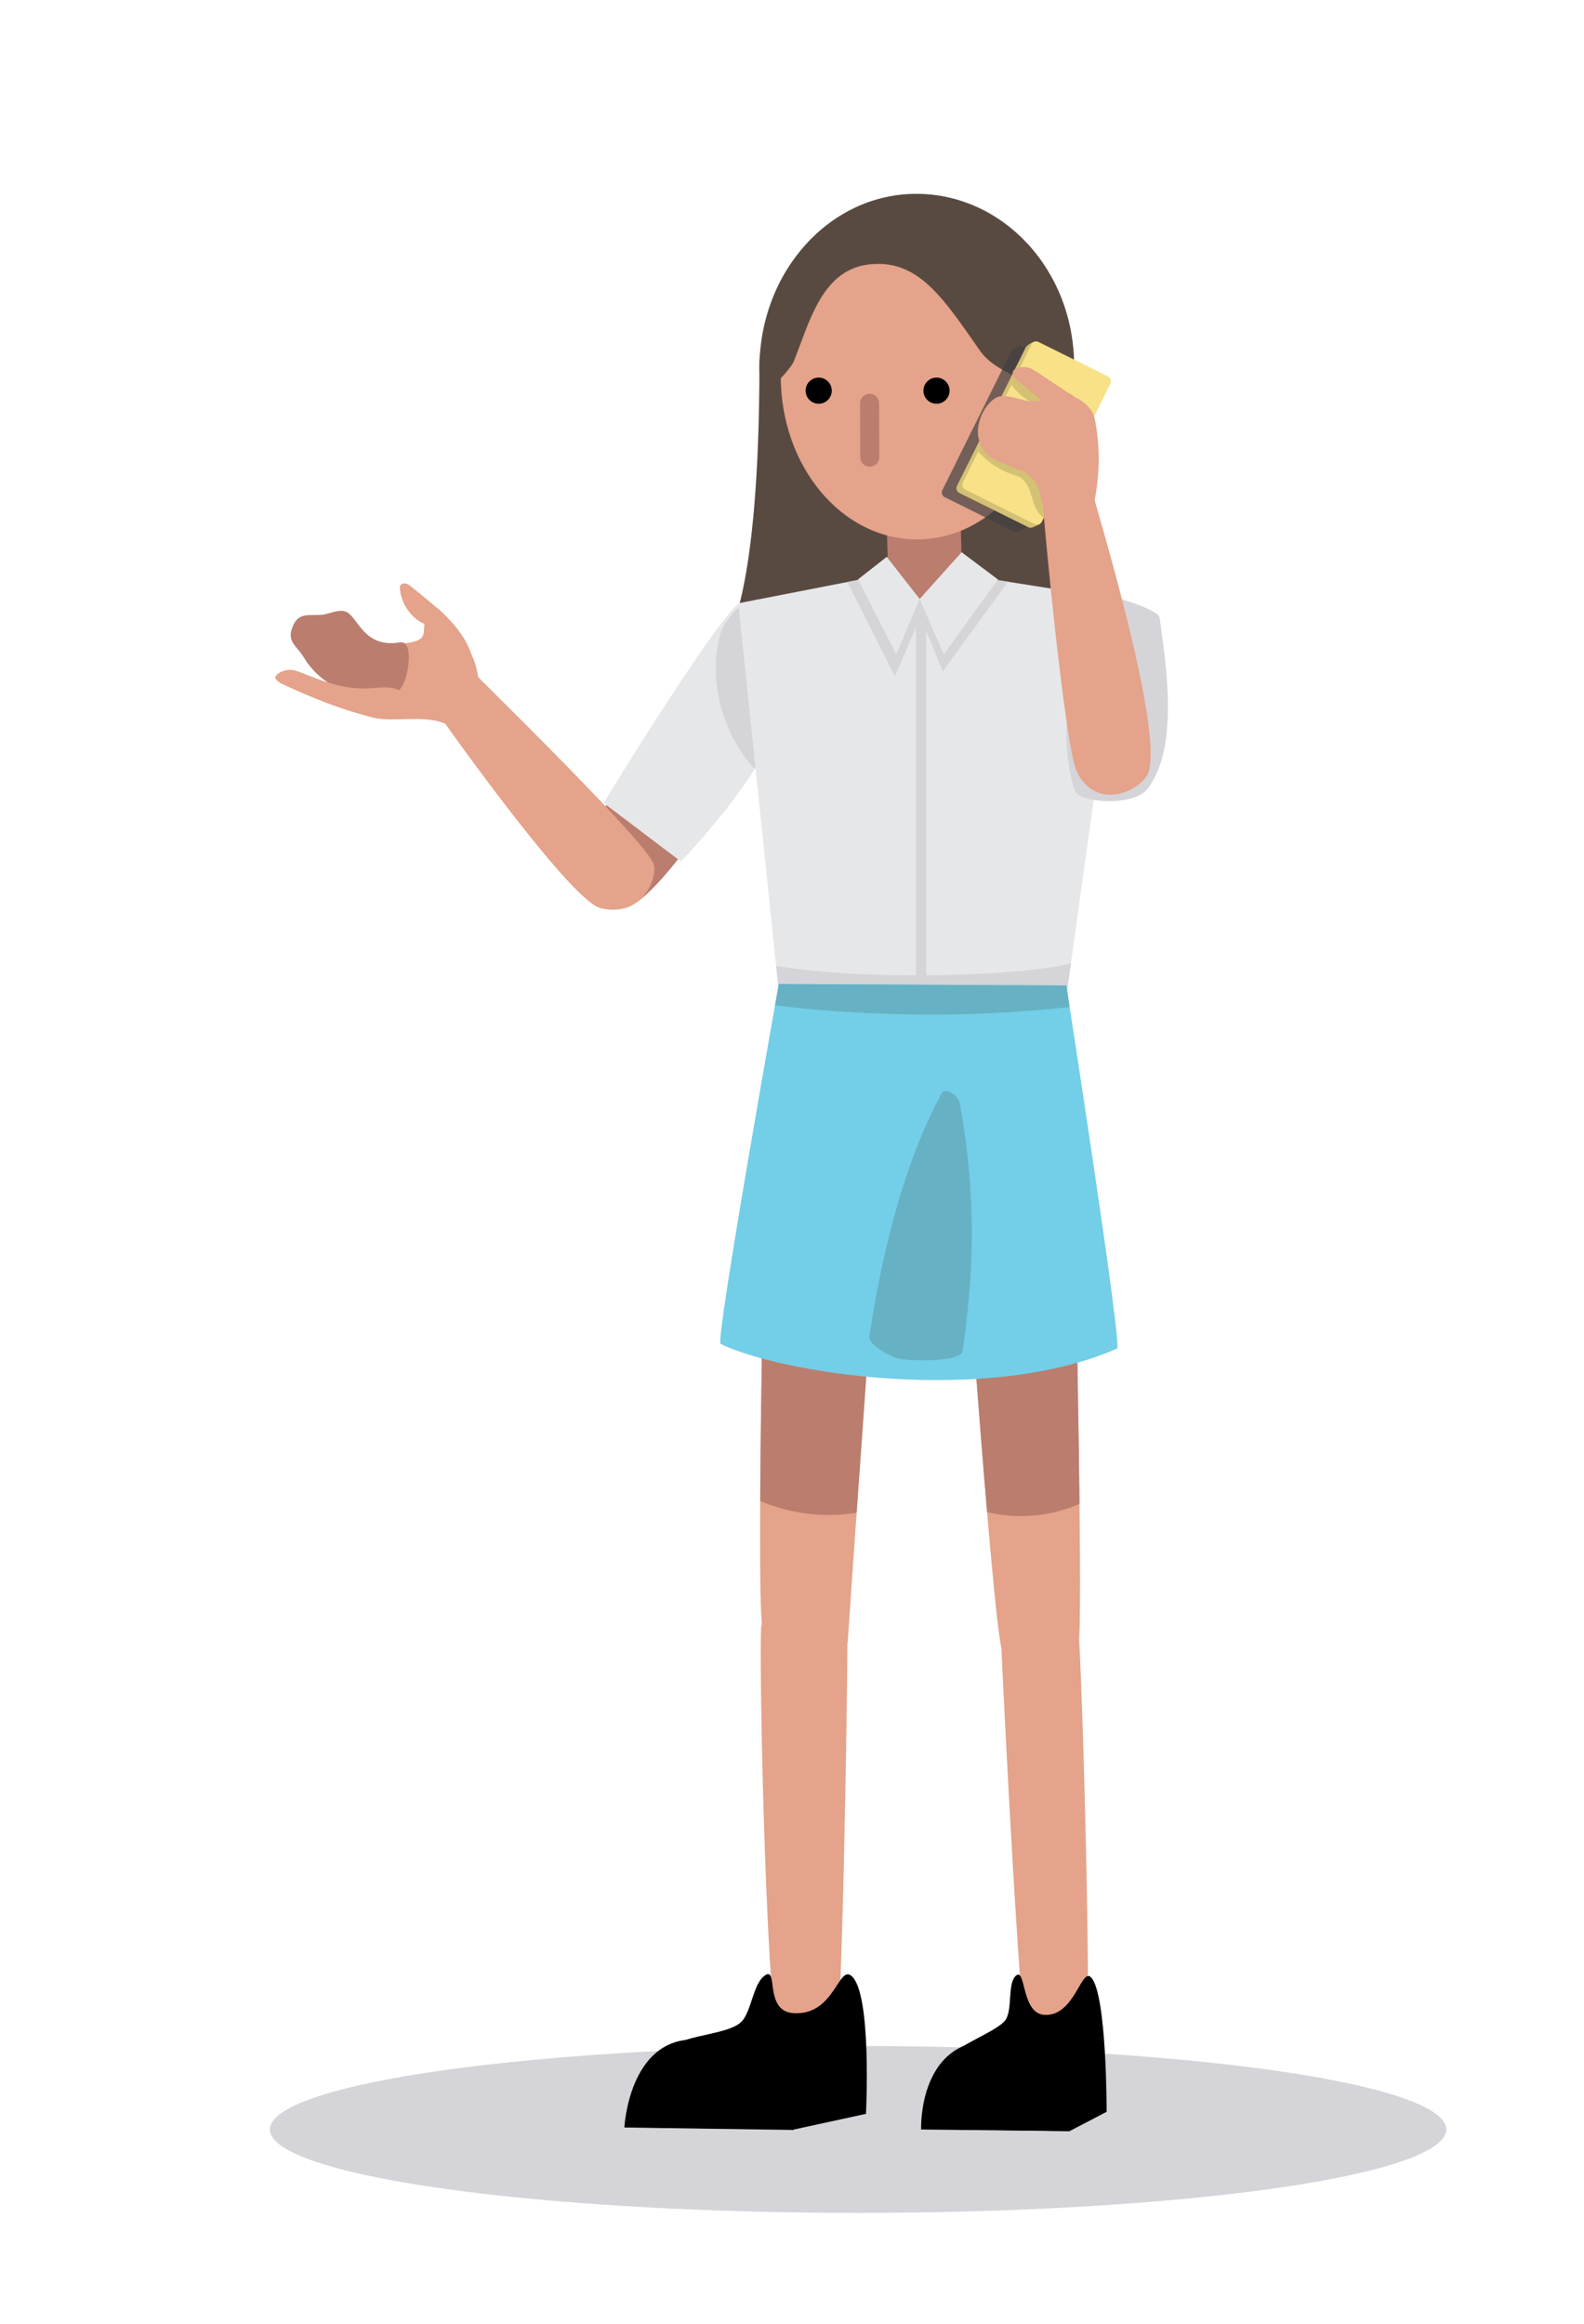 <?xml version="1.0" encoding="utf-8"?>
<!-- Generator: Adobe Adobe Illustrator 24.2.0, SVG Export Plug-In . SVG Version: 6.00 Build 0)  -->
<svg version="1.1" xmlns="http://www.w3.org/2000/svg" xmlns:xlink="http://www.w3.org/1999/xlink" x="0px" y="0px"
	 viewBox="0 0 1500 2200" style="enable-background:new 0 0 1500 2200;" xml:space="preserve">
<style type="text/css">
	.st0{fill:#7C84C0;}
	.st1{fill:#F9CDAE;}
	.st2{fill:#73CEE7;}
	.st3{fill:#F8E187;}
	.st4{fill:#F1F1F3;stroke:#000000;stroke-miterlimit:10;}
	.st5{fill:#194058;stroke:#000000;stroke-miterlimit:10;}
	.st6{fill:#42BA87;}
	.st7{fill:#D5D4D8;}
	.st8{fill:none;stroke:#916747;stroke-width:70;stroke-linecap:round;stroke-miterlimit:10;}
	.st9{fill:#916747;}
	.st10{fill:#A37451;}
	.st11{fill:#C2885F;}
	.st12{fill:none;stroke:#A37451;stroke-width:18;stroke-linecap:round;stroke-miterlimit:10;}
	.st13{fill:#666691;}
	.st14{clip-path:url(#SVGID_2_);fill:#666691;}
	.st15{clip-path:url(#SVGID_4_);fill:#916747;}
	.st16{clip-path:url(#SVGID_6_);fill:#916747;}
	.st17{fill:#E6E7E8;}
	.st18{clip-path:url(#SVGID_8_);fill:#D5D4D8;}
	.st19{clip-path:url(#SVGID_10_);fill:#D5D4D8;}
	.st20{fill:#E0E1E2;}
	.st21{fill:#9D9FA1;}
	.st22{fill:#3B2213;}
	.st23{opacity:0.8;fill:#73CEE7;}
	.st24{fill:none;stroke:#FFFFFF;stroke-width:10;stroke-linecap:round;stroke-miterlimit:10;}
	.st25{fill:#594A41;}
	.st26{fill:none;stroke:#BB7D6E;stroke-width:70;stroke-linecap:round;stroke-miterlimit:10;}
	.st27{fill:#E4A38A;}
	.st28{fill:#F5AF93;stroke:#BB7D6E;stroke-width:18;stroke-linecap:round;stroke-miterlimit:10;}
	.st29{fill:#F5AF93;}
	.st30{fill:#BB7D6E;}
	.st31{clip-path:url(#SVGID_12_);fill:#D5D4D8;}
	.st32{clip-path:url(#SVGID_14_);}
	.st33{clip-path:url(#SVGID_16_);fill:#BB7D6E;}
	.st34{clip-path:url(#SVGID_18_);fill:#BB7D6E;}
	.st35{clip-path:url(#SVGID_20_);fill:#66B1C3;}
	.st36{opacity:0.678;fill:#404041;}
	.st37{fill:#D3C174;}
	.st38{clip-path:url(#SVGID_22_);}
	.st39{opacity:0.302;fill:#73CEE7;}
	.st40{fill:#66B1C3;}
	.st41{clip-path:url(#SVGID_24_);fill:#666691;}
	.st42{clip-path:url(#SVGID_26_);fill:#666691;}
	.st43{clip-path:url(#SVGID_28_);fill:#666691;}
	.st44{fill:#262161;}
	.st45{fill:none;stroke:#F5AF93;stroke-width:70;stroke-linecap:round;stroke-miterlimit:10;}
	.st46{fill:#8A5D3B;}
	.st47{fill:#194058;}
	.st48{fill:#A7A9AC;stroke:#A7A9AC;stroke-width:20;stroke-miterlimit:10;}
	.st49{fill:#FFFFFF;stroke:#A7A9AC;stroke-width:20;stroke-miterlimit:10;}
	.st50{fill:#A1DCEF;}
	.st51{fill:#A7A9AC;}
	.st52{opacity:0.039;}
	.st53{fill:#FDE1CE;}
	.st54{fill:none;stroke:#FAC9A7;stroke-width:70;stroke-linecap:round;stroke-miterlimit:10;}
	.st55{fill:#C49A6B;}
	.st56{fill:#FAC9A7;}
	.st57{fill:#4F4E6D;}
	.st58{clip-path:url(#SVGID_30_);fill:#4F4E6D;}
	.st59{clip-path:url(#SVGID_32_);fill:#4F4E6D;}
	.st60{clip-path:url(#SVGID_34_);fill:#D5D4D8;}
	.st61{clip-path:url(#SVGID_36_);fill:#4F4E6D;}
	.st62{clip-path:url(#SVGID_38_);fill:#4F4E6D;}
	.st63{clip-path:url(#SVGID_40_);fill:#C8CCE7;}
	.st64{fill:#F5AF93;stroke:#F5AF93;stroke-width:18;stroke-linecap:round;stroke-miterlimit:10;}
	.st65{fill:#C8CCE7;}
	.st66{fill:#8B8AC3;}
	.st67{fill:#FFFFFF;stroke:#73CEE7;stroke-width:5;stroke-miterlimit:10;}
	.st68{clip-path:url(#SVGID_42_);fill:#66B1C3;}
	.st69{fill:#73CEE7;stroke:#73CEE7;stroke-width:5;stroke-miterlimit:10;}
	.st70{clip-path:url(#SVGID_44_);fill:#66B1C3;}
	.st71{fill:#F1F1F3;}
	.st72{clip-path:url(#SVGID_46_);fill:#4F4E6D;}
	.st73{clip-path:url(#SVGID_48_);fill:#4F4E6D;}
	.st74{clip-path:url(#SVGID_50_);fill:#C8CCE7;}
	.st75{clip-path:url(#SVGID_52_);fill:#66B1C3;}
	.st76{clip-path:url(#SVGID_54_);fill:#66B1C3;}
	.st77{clip-path:url(#SVGID_56_);fill:#666691;}
	.st78{clip-path:url(#SVGID_58_);fill:#916747;}
	.st79{clip-path:url(#SVGID_60_);fill:#916747;}
	.st80{clip-path:url(#SVGID_62_);fill:#D5D4D8;}
	.st81{clip-path:url(#SVGID_64_);fill:#D5D4D8;}
	.st82{clip-path:url(#SVGID_66_);fill:#D5D4D8;}
	.st83{clip-path:url(#SVGID_68_);}
	.st84{clip-path:url(#SVGID_70_);fill:#BB7D6E;}
	.st85{clip-path:url(#SVGID_72_);fill:#BB7D6E;}
	.st86{clip-path:url(#SVGID_74_);fill:#66B1C3;}
	.st87{clip-path:url(#SVGID_76_);}
	.st88{clip-path:url(#SVGID_78_);fill:#4F4E6D;}
	.st89{clip-path:url(#SVGID_80_);fill:#4F4E6D;}
	.st90{clip-path:url(#SVGID_82_);fill:#D5D4D8;}
	.st91{clip-path:url(#SVGID_84_);fill:#666691;}
	.st92{clip-path:url(#SVGID_86_);fill:#666691;}
	.st93{clip-path:url(#SVGID_88_);fill:#666691;}
	.st94{fill:#E6E7E8;stroke:#A7A9AC;stroke-width:20;stroke-linecap:square;stroke-miterlimit:10;}
	.st95{fill:#FFFFFF;}
	.st96{fill:#BCBEC0;}
	.st97{fill:none;stroke:#FFFFFF;stroke-width:10;stroke-miterlimit:10;}
	.st98{opacity:0.2;}
	.st99{clip-path:url(#SVGID_90_);fill:#58595B;}
	.st100{fill-rule:evenodd;clip-rule:evenodd;fill:#F8E187;}
	.st101{opacity:0.11;}
	.st102{clip-path:url(#SVGID_92_);}
	.st103{opacity:0.02;}
	.st104{clip-path:url(#SVGID_94_);fill:#4F4E6D;}
	.st105{clip-path:url(#SVGID_96_);fill:#4F4E6D;}
	.st106{clip-path:url(#SVGID_98_);fill:#D5D4D8;}
	.st107{display:none;opacity:0.031;}
	.st108{display:inline;}
	.st109{stroke:#A7A9AC;stroke-width:20;stroke-miterlimit:10;}
	.st110{display:inline;opacity:0.122;}
	.st111{stroke:#FAC9A7;stroke-width:70;stroke-linecap:round;stroke-miterlimit:10;}
	.st112{clip-path:url(#SVGID_100_);}
	.st113{clip-path:url(#SVGID_102_);}
	.st114{clip-path:url(#SVGID_104_);}
	.st115{clip-path:url(#SVGID_106_);fill:#4F4E6D;}
	.st116{clip-path:url(#SVGID_108_);fill:#4F4E6D;}
	.st117{clip-path:url(#SVGID_110_);fill:#C8CCE7;}
	.st118{clip-path:url(#SVGID_112_);fill:#66B1C3;}
	.st119{clip-path:url(#SVGID_114_);fill:#66B1C3;}
	.st120{clip-path:url(#SVGID_116_);}
	.st121{clip-path:url(#SVGID_118_);}
	.st122{clip-path:url(#SVGID_120_);}
	.st123{stroke:#F5AF93;stroke-width:70;stroke-linecap:round;stroke-miterlimit:10;}
	.st124{stroke:#F5AF93;stroke-width:18;stroke-linecap:round;stroke-miterlimit:10;}
	.st125{display:inline;stroke:#73CEE7;stroke-width:5;stroke-miterlimit:10;}
	.st126{clip-path:url(#SVGID_122_);}
	.st127{clip-path:url(#SVGID_124_);}
	.st128{clip-path:url(#SVGID_126_);fill:#666691;}
	.st129{clip-path:url(#SVGID_128_);fill:#916747;}
	.st130{clip-path:url(#SVGID_130_);fill:#916747;}
	.st131{clip-path:url(#SVGID_132_);fill:#D5D4D8;}
	.st132{clip-path:url(#SVGID_134_);fill:#D5D4D8;}
	.st133{fill:#808284;}
	.st134{fill-rule:evenodd;clip-rule:evenodd;fill:#F0BF4F;}
	.st135{fill:none;stroke:#808284;stroke-width:60;stroke-miterlimit:10;}
	.st136{fill:none;stroke:#808284;stroke-width:60;stroke-linecap:round;stroke-miterlimit:10;}
	.st137{display:none;}
	.st138{display:inline;opacity:0.271;}
</style>
<g id="Layer_2">
</g>
<g id="Business">
	<g id="Layer_65">
	</g>
	<g id="Layer_15">
	</g>
	<g id="Layer_14">
		<g id="Layer_45">
		</g>
	</g>
	<g id="Layer_18">
	</g>
	<g id="Layer_13">
	</g>
	<g id="Layer_66">
	</g>
</g>
<g id="Exec">
	<ellipse class="st7" cx="812.56" cy="2016.02" rx="557" ry="79"/>
	<g>
		<path class="st25" d="M690.81,603.3c-3.41-3.87,28.36-32.74,28.36-260.43c0-49.69,85.62-116.18,129.76-121.71
			c102.45-12.85,167.24,108.34,167.24,108.34s18.4,266.78,14.31,270.15C962.02,656.16,744.04,663.62,690.81,603.3z"/>
		<line class="st26" x1="874.46" y1="484.98" x2="876.26" y2="552.92"/>
		<g>
			<ellipse class="st27" cx="868.36" cy="356.18" rx="129" ry="154.5"/>
			<circle cx="775.27" cy="369.87" r="12.38"/>
			<circle cx="886.84" cy="369.87" r="12.38"/>
			<line class="st28" x1="823.46" y1="381.79" x2="823.66" y2="432.79"/>
		</g>
		<path class="st25" d="M719.17,348.51c0-91.13,66.49-165,148.5-165s149.5,71.87,149.5,163c0,30.75-7.21,22.94-18.03,21.17
			c-18.03-2.96-56.51-14.84-70.87-35.32c-34.88-49.73-58.76-88.16-106.6-81.85c-43.8,5.78-55.44,55.52-70.31,92.48
			C750.31,345.59,719.17,389.57,719.17,348.51z"/>
		<path class="st29" d="M969.81,396.12c0-19.47,0.78-37.25,20.25-37.25c19.47,0,35.25,15.78,35.25,35.25
			c0,19.47-15.78,35.25-35.25,35.25C970.59,429.37,969.81,415.58,969.81,396.12z"/>
	</g>
	<g id="Layer_17">
		<path class="st30" d="M551.27,793.77c7.52-11.37,96.11-130.7,96.11-130.7l59.28,55.62c0,0-78.53,131.12-114.11,140.7
			C572.56,864.77,539.99,810.83,551.27,793.77z"/>
		<g id="Layer_39">
			<path class="st17" d="M571.6,760.2c0,0,99.69-163.68,127.57-188.87c2.42-2.19,44.91,26.04,44.91,82.05
				c0,60.25-99.27,162.25-99.27,162.25L571.6,760.2z"/>
			<g>
				<defs>
					<path id="SVGID_11_" d="M571.6,760.2c0,0,99.69-163.68,127.57-188.87c2.42-2.19,44.91,26.04,44.91,82.05
						c0,60.25-99.27,162.25-99.27,162.25L571.6,760.2z"/>
				</defs>
				<clipPath id="SVGID_2_">
					<use xlink:href="#SVGID_11_"  style="overflow:visible;"/>
				</clipPath>
				<path style="clip-path:url(#SVGID_2_);fill:#D5D4D8;" d="M727.49,728.43c1.9-47.46-8.85-85.78-18.09-131.83
					c-1.98-9.86,5.25-28.08-6.43-23.27c-7.41,3.05-18.34,17.81-20.93,27.44c-14.41,53.5,10.64,108.93,40.2,134.57
					C722.43,735.5,728.64,727.39,727.49,728.43z"/>
			</g>
			<polygon class="st17" points="818.72,547.83 699.17,571.15 744.08,1001.93 1001.35,1003.85 1062.1,567.77 940.62,548.56 
				910.68,524.56 871.54,567.96 840.53,529.02 			"/>
			<path class="st7" d="M1019.58,751.31c-5.25-4.42-17.45-68.42-3-92.64c23.41-39.22-14.71-84.86,6.56-95.52
				c13.4-6.72,73.97,13.18,75,21.5c4.23,34.35,20.56,122.3-12,162.73C1074.3,762.09,1031.2,761.08,1019.58,751.31z"/>
			<g>
				<defs>
					<polygon id="SVGID_13_" points="818.72,547.83 699.17,571.15 744.08,1001.93 1001.35,1003.85 1062.1,567.77 940.62,548.56 
						910.68,524.56 871.54,567.96 840.53,529.02 					"/>
				</defs>
				<clipPath id="SVGID_4_">
					<use xlink:href="#SVGID_13_"  style="overflow:visible;"/>
				</clipPath>
				<g style="clip-path:url(#SVGID_4_);">
					<rect x="867.37" y="580.83" class="st7" width="9.75" height="387"/>
					<path class="st7" d="M730.58,953.72c0,0-7.11-41.51,1-40c91.77,17.03,264.73,8.77,287.96-4c7.23-3.97,7,44,7,44H730.58z"/>
					<polygon class="st7" points="892.81,635.56 866.43,571.27 916.83,514.77 958.26,545.73 					"/>
					<polygon class="st7" points="847.49,640.36 876.4,572.99 836.65,521.63 801.5,549.27 					"/>
				</g>
			</g>
			<g>
				<polygon class="st17" points="893.79,619.5 870.84,567.15 910.62,522.8 945.07,548.66 				"/>
				<polygon class="st17" points="848.71,619.5 870.84,567.27 839.73,527.16 812.56,548.47 				"/>
			</g>
		</g>
		<path class="st27" d="M568.27,859.61c-29.61-7.47-160.61-193.33-161.55-195.97c-3.69-10.44,33.37-39.08,39.02-29.68
			c1.11,1.85,167.8,163.98,173.28,184.22C622.94,832.68,606.86,869.35,568.27,859.61z"/>
		<g id="Layer_53">
			<path class="st27" d="M448.97,625.35c-10.25-26.35-45.47-35.55-47.89-25.16c-3.56,15.26-43.45,2.18-54.31,25.87
				c-5.46,11.91-13.97,43.56-2.54,49.92c11.43,6.36,27.15,5.05,40.21,4.83c13.07-0.22,26.68-0.56,38.54,4.95
				c10.7,4.97,20.14-13.29,27.31-22.69C457.46,653.68,450.88,630.27,448.97,625.35z"/>
			<path class="st30" d="M378.64,608.14c-33.28,5.67-39.17-22.25-49.83-28.42c-7.11-4.12-16.96,1.94-25.11,2.4
				c-12.17,0.69-21.97-2.66-27.3,13.01c-4.4,12.93,5.25,17.03,11.14,26.96c14.77,24.87,39.62,35.15,66.12,40.86
				c11.57,2.49,24.65-5.5,29.38-17.95S390.65,606.1,378.64,608.14z"/>
			<path class="st27" d="M403.31,580.63c-2.2,11.72-2.21,26.82-2.73,29.6c-2.05,10.94,2.63,20.83,13,24.86s22.8,2.21,31.6-4.61
				c2.15-1.67,3.14-4.68,2.41-7.3c-5.09-18.21-17.01-32.52-31.53-45.92C412,573.51,407.22,577.3,403.31,580.63z"/>
			<path class="st27" d="M422.88,584.62c-2-3.8-18.36-17.04-33.25-29.06c-1.82-1.47-3.79-3-6.12-3.25
				c-2.33-0.24-5.01,1.45-4.89,3.79c0.67,12.83,7.81,25.16,18.6,32.13C408,595.21,429,596.25,422.88,584.62z"/>
			<path class="st27" d="M354.46,679.51c-30.42-7.16-59.47-19.04-87.79-32.24c-2.43-1.13-7.22-4.51-5.78-6.91
				c3.06-5.13,12.81-7.02,17.38-5.86c12.62,3.21,39.83,18.89,70.39,17.17c7.34-0.41,14.73-1.6,21.99-0.46
				c7.26,1.13,14.63,5.18,17.23,12.06s-1.91,16.2-9.26,16.45C370.09,680.01,361.4,681.15,354.46,679.51z"/>
		</g>
	</g>
	<g id="Layer_21">
		<g id="Layer_47">
			<g>
				<path class="st27" d="M740.21,1942.56c-14.26-4.67-21.64-367.94-19.43-401.72c1.43-21.94,81.8-18.93,81.78,3.06
					c-0.06,66.75-5.38,397.44-11.92,400.75C764.07,1958.09,767.38,1951.44,740.21,1942.56z"/>
				<path class="st27" d="M722.89,1544.99c-7.47-4.76,0.86-385.75,0.86-385.75l106.94-0.86c0,0-21.72,302.54-27.86,394.75
					C801.5,1573.17,756.48,1566.39,722.89,1544.99z"/>
				<g>
					<defs>
						<path id="SVGID_15_" d="M722.89,1544.99c-7.47-4.76,0.86-385.75,0.86-385.75l106.94-0.86c0,0-21.72,302.54-27.86,394.75
							C801.5,1573.17,756.48,1566.39,722.89,1544.99z"/>
					</defs>
					<clipPath id="SVGID_6_">
						<use xlink:href="#SVGID_15_"  style="overflow:visible;"/>
					</clipPath>
					<path style="clip-path:url(#SVGID_6_);fill:#BB7D6E;" d="M698.98,1410.15c41.72,25.89,95.48,31.37,141.56,14.42
						c1.51-65.83,3.02-131.66,4.53-197.49c0.25-10.76-8.66-20.95-19.36-22.15c-43.22-4.82-86.45-9.65-129.67-14.47
						C696.6,1264.1,697.15,1337.75,698.98,1410.15z"/>
				</g>
			</g>
			<g>
				<path class="st27" d="M1027.78,1941.38c7.16-5.02-3.15-366.76-6.68-400.31c-2.29-21.79-74.4-19.56-73.53,2.33
					c2.64,66.45,19.76,400.47,26.5,403.5C1001.44,1959.22,995.55,1963.97,1027.78,1941.38z"/>
				<path class="st27" d="M949.68,1564.42c-7.5-4.25-34.6-388-34.6-388l102.8-7.95c0,0,8.57,387.79,2.94,392.46
					C995.44,1581.98,983.4,1583.54,949.68,1564.42z"/>
				<g>
					<defs>
						<path id="SVGID_17_" d="M949.68,1564.42c-7.5-4.25-34.6-388-34.6-388l102.8-7.95c0,0,8.57,387.79,2.94,392.46
							C995.44,1581.98,983.4,1583.54,949.68,1564.42z"/>
					</defs>
					<clipPath id="SVGID_8_">
						<use xlink:href="#SVGID_17_"  style="overflow:visible;"/>
					</clipPath>
					<path style="clip-path:url(#SVGID_8_);fill:#BB7D6E;" d="M892.42,1412.2c49.54,35.95,125.24,29.21,168.4-14.81
						c-6.63-79.79-13.25-159.59-19.88-239.38c-57.05,11.01-114.1,22.02-171.16,33.03C878.02,1265.91,886.25,1340.79,892.42,1412.2z"
						/>
				</g>
			</g>
		</g>
		<g id="Layer_46">
			<path class="st2" d="M682.38,1272.3c-5.3-2.6,55.12-340.7,55.12-340.7l272.27,1.39c0,0,53.16,341.55,48.11,343.75
				C933.45,1330.98,738.85,1300.04,682.38,1272.3z"/>
			<g>
				<defs>
					<path id="SVGID_19_" d="M682.38,1272.3c-5.3-2.6,55.12-340.7,55.12-340.7l272.27,1.39c0,0,53.16,341.55,48.11,343.75
						C933.45,1330.98,738.85,1300.04,682.38,1272.3z"/>
				</defs>
				<clipPath id="SVGID_10_">
					<use xlink:href="#SVGID_19_"  style="overflow:visible;"/>
				</clipPath>
				<path style="clip-path:url(#SVGID_10_);fill:#66B1C3;" d="M891.86,1034.92c-38.16,69.99-58.56,162.02-68.53,230.3
					c-1.11,7.58,17.53,17.72,25.68,20.51c8.81,3.01,60.96,4.36,62.54-6.66c10.88-75.8,13.33-145.31-2.72-234.77
					C907.65,1037.62,895.19,1028.82,891.86,1034.92z"/>
				<path style="clip-path:url(#SVGID_10_);fill:#66B1C3;" d="M693.86,946.16c137.12,21.27,277.88,18.9,414.21-6.98
					c-4.91-25.89-9.82-51.77-14.73-77.66c-134.4-4.84-269.15,0.32-402.78,15.44C692.33,899.29,694.1,921.61,693.86,946.16z"/>
			</g>
		</g>
		<path d="M806.05,1870.46c19.85,15.48,14,130.78,14,130.78l-67.97,14.78l-149.36-1.92c0,0,18.97-63.4,34.74-76.81
			c13.11-11.16,52.59-11.15,64.67-23.26c9.66-9.68,11.09-37.65,23.15-44.41c11.49-6.44-1.55,34.88,26.52,36.33
			C790.2,1907.95,793.67,1860.81,806.05,1870.46z"/>
		<path d="M591.25,2014.15l160.51,2.34c0,0-11.77-85.69-94.7-85.69C595.45,1930.8,591.25,2014.15,591.25,2014.15z"/>
		<g>
			<path d="M1033.19,1872.02c15,15.48,14.77,127.28,14.77,127.28l-35.05,18.28l-136.87-1.92c0,0,2.84-43.15,12.25-58.42
				c12.23-19.87,54.56-32.54,63.69-44.64c7.3-9.68,1.49-35.8,10.6-42.57c8.68-6.44,4.89,36.03,26.11,37.49
				C1017.71,1909.51,1023.84,1862.37,1033.19,1872.02z"/>
			<path d="M1012.91,2017.58l-140.64-1.52c0,0-3.16-81.89,64.28-84.17C996.23,1929.87,1012.91,2017.58,1012.91,2017.58z"/>
		</g>
	</g>
	<g id="Layer_20">
		<g id="Layer_16">
			<path class="st36" d="M892.38,464.02l64.95-130.82c1.23-2.47,6.25-5.23,9.2-6.01l63.33,36.43c2.47,1.23,3.48,4.23,2.26,6.7
				l-60.95,129.57c-3.8,1.8-8.23,4.73-10.7,3.51l-65.83-32.68C892.17,469.5,891.16,466.5,892.38,464.02z"/>
			<path class="st37" d="M906.23,460.02l64.95-130.82c1.23-2.47,6.25-5.23,9.2-6.01l63.33,36.43c2.47,1.23,3.48,4.23,2.26,6.7
				l-60.95,129.57c-3.8,1.8-8.23,4.73-10.7,3.51l-65.83-32.68C906.01,465.5,905,462.5,906.23,460.02z"/>
			<path class="st3" d="M911.79,456.83l64.95-130.82c1.23-2.47,4.23-3.48,6.7-2.26l65.83,32.68c2.47,1.23,3.48,4.23,2.26,6.7
				l-64.95,130.82c-1.23,2.47-4.23,3.48-6.7,2.26l-65.83-32.68C911.57,462.31,910.56,459.31,911.79,456.83z"/>
			<g>
				<defs>
					<path id="SVGID_21_" d="M911.79,456.83l64.95-130.82c1.23-2.47,4.23-3.48,6.7-2.26l65.83,32.68c2.47,1.23,3.48,4.23,2.26,6.7
						l-64.95,130.82c-1.23,2.47-4.23,3.48-6.7,2.26l-65.83-32.68C911.57,462.31,910.56,459.31,911.79,456.83z"/>
				</defs>
				<clipPath id="SVGID_12_">
					<use xlink:href="#SVGID_21_"  style="overflow:visible;"/>
				</clipPath>
				<g style="clip-path:url(#SVGID_12_);">
					<path class="st37" d="M920.68,420.2c9.86,14.5,24.96,25.37,41.84,30.13c5.56,1.57,9.48,6.64,11.76,11.95
						c2.28,5.31,3.32,11.08,5.48,16.45c2.15,5.36,5.78,10.58,11.22,12.54s12.7-0.76,13.89-6.41c4.67-22.2-2.88-46.59-19.3-62.25
						c-16.41-15.67-41.12-22.08-63.08-16.38c-3.19,0.83-5.69,3.83-5.93,7.11C916.32,416.61,918.36,419.94,920.68,420.2z"/>
					<path class="st37" d="M959.72,354.12c-3.25-0.9-6.48,3.44-4.69,6.29c8.11,12.94,21.41,22.52,36.24,26.14
						c3.79,0.92,7.58-3.76,5.89-7.27C990.19,364.76,974.93,358.34,959.72,354.12z"/>
				</g>
			</g>
		</g>
		<path class="st27" d="M1036.59,473.82c4.95-26.54,5.36-51.29,0-77.75c-2.24-11.07-15.25-20.54-26.39-22.4s-23.16,3.73-28.89,13.47
			c-6.82,11.59-16.08,31.27-18.61,44.48c-2.53,13.21,6.17,11.06,15.57,22.16c8.69,10.27,7.05,23.5,9.46,23.5
			C986.83,478.78,1025.4,470.11,1036.59,473.82z"/>
		<path class="st27" d="M979.91,448.48c-11.44-0.66-21.59-6.82-34.47-11.74c-10.7-4.09-16.79-11.56-18.96-22.81
			c-2.29-11.93,4.41-29.46,15.81-36.81c10.55-6.8,26.7,4.77,39.05,2.53c10.39-1.88,20.85,6.14,24,16.22
			c3.15,10.07,0.15,21.26-5.5,30.17C994.18,434.95,990.35,441.51,979.91,448.48z"/>
		<path class="st27" d="M1019.78,730.56c-11.62-23.89-32.65-250.12-32.06-252.98c2.33-11.28,48.94-15.89,48.83-4.44
			c-0.02,2.26,65.07,214.3,51.15,257.63C1082.34,747.5,1038.85,769.73,1019.78,730.56z"/>
		<path class="st27" d="M960.12,350.35c-2.54,2.5-0.68,7.17,2.19,9.22c13.61,9.68,26.44,23.82,42.59,28.3
			c4.28,1.19,12.08,1.75,13.9-2.15c1.81-3.9,0.4-9.5-3.41-11.68c-11.56-6.59-26.87-18.19-38.42-24.78
			C972.33,346.61,963.59,346.94,960.12,350.35z"/>
	</g>
</g>
<g id="graphic">
	<g id="Layer_61">
	</g>
	<g id="Layer_35">
		<g id="Layer_50">
		</g>
		<g id="Layer_49">
		</g>
	</g>
	<g id="Layer_36">
	</g>
	<g id="Layer_32">
		<g id="Layer_33">
		</g>
		<g id="Layer_38">
			<g id="Layer_34">
			</g>
		</g>
	</g>
	<g id="Layer_28">
		<g id="Layer_30">
		</g>
		<g id="Layer_29">
		</g>
	</g>
</g>
<g id="drylab">
	<g id="Layer_58">
	</g>
	<g id="Layer_26">
	</g>
	<g id="Layer_22">
	</g>
	<g id="Layer_23">
	</g>
	<g id="Layer_25">
	</g>
	<g id="Layer_24">
	</g>
	<g id="Layer_48">
	</g>
</g>
<g id="wetlab">
	<g id="Layer_57">
	</g>
	<g id="Layer_40">
	</g>
	<g id="Layer_51">
	</g>
	<g id="Layer_41">
	</g>
	<g id="Layer_44">
	</g>
	<g id="Layer_7">
	</g>
	<g id="skin">
	</g>
	<g id="Layer_52">
	</g>
	<g id="Hair">
	</g>
	<g id="Layer_54">
	</g>
	<g id="Layer_6">
	</g>
	<g id="Layer_37">
	</g>
	<g id="Layer_8">
	</g>
	<g id="Layer_9">
	</g>
</g>
<g id="segmented_ver.">
	<g id="Segment_wetlab">
	</g>
	<g id="Segment_business_e">
	</g>
	<g id="Segment_exec">
	</g>
	<g id="Layer_59">
	</g>
	<g id="Layer_60">
	</g>
</g>
<g id="Subteams_Graphic">
	<g id="Layer_67">
	</g>
	<g id="Layer_63">
	</g>
	<g id="Layer_64">
	</g>
	<g id="Layer_62">
	</g>
</g>
<g id="Layer_69">
</g>
<g id="Layer_68">
</g>
<g id="Layer_1" class="st137">
</g>
</svg>
